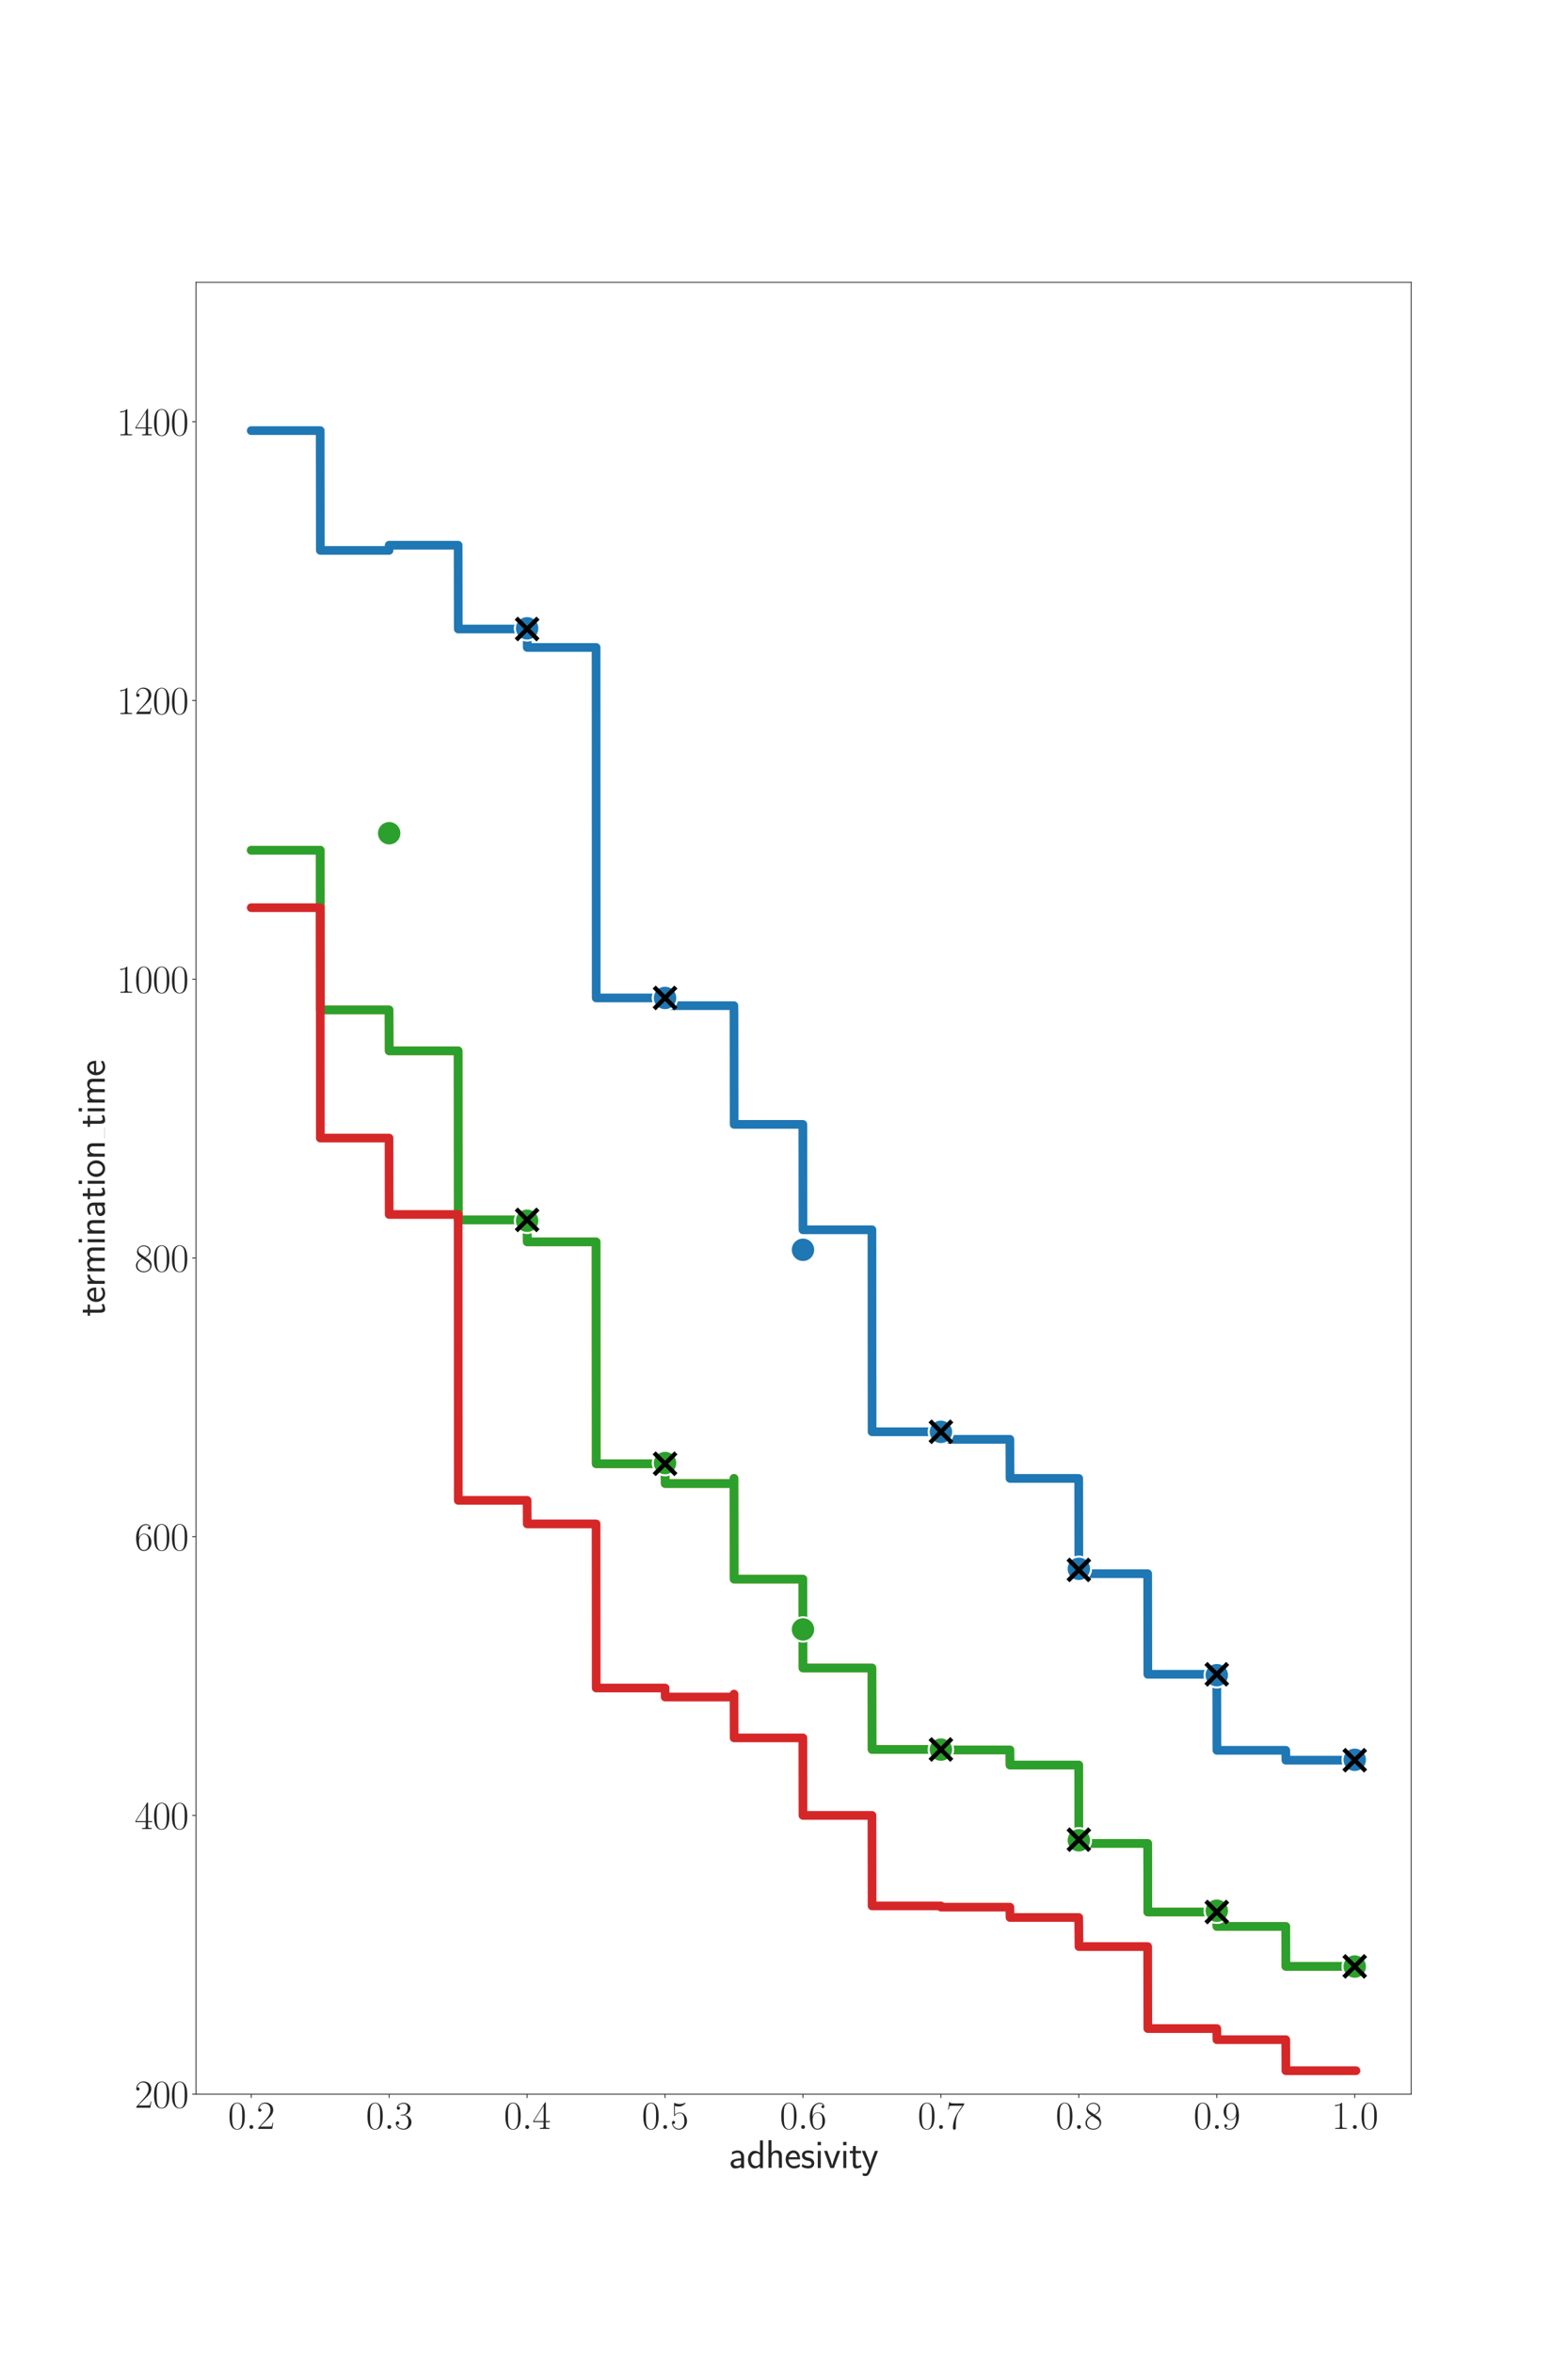 <?xml version="1.0" encoding="utf-8" standalone="no"?>
<!DOCTYPE svg PUBLIC "-//W3C//DTD SVG 1.1//EN"
  "http://www.w3.org/Graphics/SVG/1.1/DTD/svg11.dtd">
<svg xmlns:xlink="http://www.w3.org/1999/xlink" width="1440pt" height="2160pt" viewBox="0 0 1440 2160" xmlns="http://www.w3.org/2000/svg" version="1.1">
 <defs>
  <style type="text/css">*{stroke-linejoin: round; stroke-linecap: butt}</style>
 </defs>
 <g id="figure_1">
  <g id="patch_1">
   <path d="M 0 2160 
L 1440 2160 
L 1440 0 
L 0 0 
z
" style="fill: #ffffff"/>
  </g>
  <g id="axes_1">
   <g id="patch_2">
    <path d="M 180 1922.4 
L 1296 1922.4 
L 1296 259.2 
L 180 259.2 
z
" style="fill: #ffffff"/>
   </g>
   <g id="matplotlib.axis_1">
    <g id="xtick_1">
     <g id="line2d_1">
      <defs>
       <path id="me7a3f96d6e" d="M 0 0 
L 0 3.5 
" style="stroke: #262626; stroke-width: 0.8"/>
      </defs>
      <g>
       <use xlink:href="#me7a3f96d6e" x="230.727" y="1922.4" style="fill: #262626; stroke: #262626; stroke-width: 0.8"/>
      </g>
     </g>
     <g id="text_1">
      <!-- $\mathdefault{0.2}$ -->
      <g style="fill: #262626" transform="translate(209.401 1954.307) scale(0.36 -0.36)">
       <defs>
        <path id="CMR17-30" d="M 2688 2025 
C 2688 2416 2682 3080 2413 3591 
C 2176 4039 1798 4198 1466 4198 
C 1158 4198 768 4058 525 3597 
C 269 3118 243 2524 243 2025 
C 243 1661 250 1106 448 619 
C 723 -39 1216 -128 1466 -128 
C 1760 -128 2208 -7 2470 600 
C 2662 1042 2688 1559 2688 2025 
z
M 1466 -26 
C 1056 -26 813 325 723 812 
C 653 1188 653 1738 653 2096 
C 653 2588 653 2997 736 3387 
C 858 3929 1216 4096 1466 4096 
C 1728 4096 2067 3923 2189 3400 
C 2272 3036 2278 2607 2278 2096 
C 2278 1680 2278 1169 2202 792 
C 2067 95 1690 -26 1466 -26 
z
" transform="scale(0.016)"/>
        <path id="CMMI12-3a" d="M 1178 307 
C 1178 492 1024 619 870 619 
C 685 619 557 466 557 313 
C 557 128 710 0 864 0 
C 1050 0 1178 153 1178 307 
z
" transform="scale(0.016)"/>
        <path id="CMR17-32" d="M 2669 989 
L 2554 989 
C 2490 536 2438 459 2413 420 
C 2381 369 1920 369 1830 369 
L 602 369 
C 832 619 1280 1072 1824 1597 
C 2214 1967 2669 2402 2669 3035 
C 2669 3790 2067 4224 1395 4224 
C 691 4224 262 3604 262 3030 
C 262 2780 448 2748 525 2748 
C 589 2748 781 2787 781 3010 
C 781 3207 614 3264 525 3264 
C 486 3264 448 3258 422 3245 
C 544 3790 915 4058 1306 4058 
C 1862 4058 2227 3617 2227 3035 
C 2227 2479 1901 2000 1536 1584 
L 262 146 
L 262 0 
L 2515 0 
L 2669 989 
z
" transform="scale(0.016)"/>
       </defs>
       <use xlink:href="#CMR17-30" transform="scale(0.996)"/>
       <use xlink:href="#CMMI12-3a" transform="translate(45.69 0) scale(0.996)"/>
       <use xlink:href="#CMR17-32" transform="translate(72.788 0) scale(0.996)"/>
      </g>
     </g>
    </g>
    <g id="xtick_2">
     <g id="line2d_2">
      <g>
       <use xlink:href="#me7a3f96d6e" x="357.403" y="1922.4" style="fill: #262626; stroke: #262626; stroke-width: 0.8"/>
      </g>
     </g>
     <g id="text_2">
      <!-- $\mathdefault{0.3}$ -->
      <g style="fill: #262626" transform="translate(336.077 1954.307) scale(0.36 -0.36)">
       <defs>
        <path id="CMR17-33" d="M 1414 2157 
C 1984 2157 2234 1662 2234 1090 
C 2234 320 1824 25 1453 25 
C 1114 25 563 194 390 693 
C 422 680 454 680 486 680 
C 640 680 755 782 755 948 
C 755 1133 614 1216 486 1216 
C 378 1216 211 1165 211 926 
C 211 335 787 -128 1466 -128 
C 2176 -128 2720 430 2720 1085 
C 2720 1707 2208 2157 1600 2227 
C 2086 2328 2554 2756 2554 3329 
C 2554 3820 2048 4179 1472 4179 
C 890 4179 378 3829 378 3329 
C 378 3110 544 3072 627 3072 
C 762 3072 877 3155 877 3321 
C 877 3486 762 3569 627 3569 
C 602 3569 570 3569 544 3557 
C 730 3959 1235 4032 1459 4032 
C 1683 4032 2106 3925 2106 3320 
C 2106 3143 2080 2828 1862 2550 
C 1670 2304 1453 2304 1242 2284 
C 1210 2284 1062 2269 1037 2269 
C 992 2263 966 2257 966 2208 
C 966 2163 973 2157 1101 2157 
L 1414 2157 
z
" transform="scale(0.016)"/>
       </defs>
       <use xlink:href="#CMR17-30" transform="scale(0.996)"/>
       <use xlink:href="#CMMI12-3a" transform="translate(45.69 0) scale(0.996)"/>
       <use xlink:href="#CMR17-33" transform="translate(72.788 0) scale(0.996)"/>
      </g>
     </g>
    </g>
    <g id="xtick_3">
     <g id="line2d_3">
      <g>
       <use xlink:href="#me7a3f96d6e" x="484.079" y="1922.4" style="fill: #262626; stroke: #262626; stroke-width: 0.8"/>
      </g>
     </g>
     <g id="text_3">
      <!-- $\mathdefault{0.4}$ -->
      <g style="fill: #262626" transform="translate(462.753 1954.307) scale(0.36 -0.36)">
       <defs>
        <path id="CMR17-34" d="M 2150 4122 
C 2150 4256 2144 4256 2029 4256 
L 128 1254 
L 128 1088 
L 1779 1088 
L 1779 457 
C 1779 224 1766 160 1318 160 
L 1197 160 
L 1197 0 
C 1402 0 1747 0 1965 0 
C 2182 0 2528 0 2733 0 
L 2733 160 
L 2611 160 
C 2163 160 2150 224 2150 457 
L 2150 1088 
L 2803 1088 
L 2803 1254 
L 2150 1254 
L 2150 4122 
z
M 1798 3703 
L 1798 1254 
L 256 1254 
L 1798 3703 
z
" transform="scale(0.016)"/>
       </defs>
       <use xlink:href="#CMR17-30" transform="scale(0.996)"/>
       <use xlink:href="#CMMI12-3a" transform="translate(45.69 0) scale(0.996)"/>
       <use xlink:href="#CMR17-34" transform="translate(72.788 0) scale(0.996)"/>
      </g>
     </g>
    </g>
    <g id="xtick_4">
     <g id="line2d_4">
      <g>
       <use xlink:href="#me7a3f96d6e" x="610.754" y="1922.4" style="fill: #262626; stroke: #262626; stroke-width: 0.8"/>
      </g>
     </g>
     <g id="text_4">
      <!-- $\mathdefault{0.5}$ -->
      <g style="fill: #262626" transform="translate(589.428 1954.307) scale(0.36 -0.36)">
       <defs>
        <path id="CMR17-35" d="M 730 3692 
C 794 3666 1056 3584 1325 3584 
C 1920 3584 2246 3911 2432 4100 
C 2432 4157 2432 4192 2394 4192 
C 2387 4192 2374 4192 2323 4163 
C 2099 4058 1837 3973 1517 3973 
C 1325 3973 1037 3999 723 4139 
C 653 4171 640 4171 634 4171 
C 602 4171 595 4164 595 4037 
L 595 2203 
C 595 2089 595 2057 659 2057 
C 691 2057 704 2070 736 2114 
C 941 2401 1222 2522 1542 2522 
C 1766 2522 2246 2382 2246 1289 
C 2246 1085 2246 715 2054 421 
C 1894 159 1645 25 1370 25 
C 947 25 518 320 403 814 
C 429 807 480 795 506 795 
C 589 795 749 840 749 1038 
C 749 1210 627 1280 506 1280 
C 358 1280 262 1190 262 1011 
C 262 454 704 -128 1382 -128 
C 2042 -128 2669 440 2669 1264 
C 2669 2030 2170 2624 1549 2624 
C 1222 2624 947 2503 730 2274 
L 730 3692 
z
" transform="scale(0.016)"/>
       </defs>
       <use xlink:href="#CMR17-30" transform="scale(0.996)"/>
       <use xlink:href="#CMMI12-3a" transform="translate(45.69 0) scale(0.996)"/>
       <use xlink:href="#CMR17-35" transform="translate(72.788 0) scale(0.996)"/>
      </g>
     </g>
    </g>
    <g id="xtick_5">
     <g id="line2d_5">
      <g>
       <use xlink:href="#me7a3f96d6e" x="737.43" y="1922.4" style="fill: #262626; stroke: #262626; stroke-width: 0.8"/>
      </g>
     </g>
     <g id="text_5">
      <!-- $\mathdefault{0.6}$ -->
      <g style="fill: #262626" transform="translate(716.104 1954.307) scale(0.36 -0.36)">
       <defs>
        <path id="CMR17-36" d="M 678 2176 
C 678 3690 1395 4032 1811 4032 
C 1946 4032 2272 4009 2400 3776 
C 2298 3776 2106 3776 2106 3553 
C 2106 3381 2246 3323 2336 3323 
C 2394 3323 2566 3348 2566 3560 
C 2566 3954 2246 4179 1805 4179 
C 1043 4179 243 3390 243 1984 
C 243 253 966 -128 1478 -128 
C 2099 -128 2688 427 2688 1283 
C 2688 2081 2170 2662 1517 2662 
C 1126 2662 838 2407 678 1960 
L 678 2176 
z
M 1478 25 
C 691 25 691 1200 691 1436 
C 691 1896 909 2560 1504 2560 
C 1613 2560 1926 2560 2138 2120 
C 2253 1870 2253 1609 2253 1289 
C 2253 944 2253 690 2118 434 
C 1978 171 1773 25 1478 25 
z
" transform="scale(0.016)"/>
       </defs>
       <use xlink:href="#CMR17-30" transform="scale(0.996)"/>
       <use xlink:href="#CMMI12-3a" transform="translate(45.69 0) scale(0.996)"/>
       <use xlink:href="#CMR17-36" transform="translate(72.788 0) scale(0.996)"/>
      </g>
     </g>
    </g>
    <g id="xtick_6">
     <g id="line2d_6">
      <g>
       <use xlink:href="#me7a3f96d6e" x="864.106" y="1922.4" style="fill: #262626; stroke: #262626; stroke-width: 0.8"/>
      </g>
     </g>
     <g id="text_6">
      <!-- $\mathdefault{0.7}$ -->
      <g style="fill: #262626" transform="translate(842.78 1954.307) scale(0.36 -0.36)">
       <defs>
        <path id="CMR17-37" d="M 2886 3941 
L 2886 4081 
L 1382 4081 
C 634 4081 621 4165 595 4288 
L 480 4288 
L 294 3094 
L 410 3094 
C 429 3215 474 3540 550 3661 
C 589 3712 1062 3712 1171 3712 
L 2579 3712 
L 1869 2661 
C 1395 1954 1069 999 1069 165 
C 1069 89 1069 -128 1299 -128 
C 1530 -128 1530 89 1530 171 
L 1530 465 
C 1530 1508 1709 2196 2003 2636 
L 2886 3941 
z
" transform="scale(0.016)"/>
       </defs>
       <use xlink:href="#CMR17-30" transform="scale(0.996)"/>
       <use xlink:href="#CMMI12-3a" transform="translate(45.69 0) scale(0.996)"/>
       <use xlink:href="#CMR17-37" transform="translate(72.788 0) scale(0.996)"/>
      </g>
     </g>
    </g>
    <g id="xtick_7">
     <g id="line2d_7">
      <g>
       <use xlink:href="#me7a3f96d6e" x="990.781" y="1922.4" style="fill: #262626; stroke: #262626; stroke-width: 0.8"/>
      </g>
     </g>
     <g id="text_7">
      <!-- $\mathdefault{0.8}$ -->
      <g style="fill: #262626" transform="translate(969.455 1954.307) scale(0.36 -0.36)">
       <defs>
        <path id="CMR17-38" d="M 1741 2264 
C 2144 2467 2554 2773 2554 3263 
C 2554 3841 1990 4179 1472 4179 
C 890 4179 378 3759 378 3180 
C 378 3021 416 2747 666 2505 
C 730 2442 998 2251 1171 2130 
C 883 1983 211 1634 211 934 
C 211 279 838 -128 1459 -128 
C 2144 -128 2720 362 2720 1010 
C 2720 1590 2330 1857 2074 2029 
L 1741 2264 
z
M 902 2822 
C 851 2854 595 3051 595 3351 
C 595 3739 998 4032 1459 4032 
C 1965 4032 2336 3676 2336 3262 
C 2336 2669 1670 2331 1638 2331 
C 1632 2331 1626 2331 1574 2370 
L 902 2822 
z
M 2080 1519 
C 2176 1449 2483 1240 2483 851 
C 2483 381 2010 25 1472 25 
C 890 25 448 438 448 940 
C 448 1443 838 1862 1280 2060 
L 2080 1519 
z
" transform="scale(0.016)"/>
       </defs>
       <use xlink:href="#CMR17-30" transform="scale(0.996)"/>
       <use xlink:href="#CMMI12-3a" transform="translate(45.69 0) scale(0.996)"/>
       <use xlink:href="#CMR17-38" transform="translate(72.788 0) scale(0.996)"/>
      </g>
     </g>
    </g>
    <g id="xtick_8">
     <g id="line2d_8">
      <g>
       <use xlink:href="#me7a3f96d6e" x="1117.457" y="1922.4" style="fill: #262626; stroke: #262626; stroke-width: 0.8"/>
      </g>
     </g>
     <g id="text_8">
      <!-- $\mathdefault{0.9}$ -->
      <g style="fill: #262626" transform="translate(1096.131 1954.307) scale(0.36 -0.36)">
       <defs>
        <path id="CMR17-39" d="M 2253 1864 
C 2253 464 1670 31 1190 31 
C 1043 31 685 31 538 294 
C 704 268 826 357 826 518 
C 826 692 685 749 595 749 
C 538 749 365 723 365 506 
C 365 71 742 -128 1203 -128 
C 1939 -128 2688 674 2688 2073 
C 2688 3817 1971 4179 1485 4179 
C 851 4179 243 3628 243 2778 
C 243 1991 762 1408 1414 1408 
C 1952 1408 2189 1903 2253 2112 
L 2253 1864 
z
M 1427 1510 
C 1254 1510 1011 1542 813 1922 
C 678 2169 678 2461 678 2771 
C 678 3146 678 3405 858 3684 
C 947 3817 1114 4032 1485 4032 
C 2240 4032 2240 2885 2240 2632 
C 2240 2182 2035 1510 1427 1510 
z
" transform="scale(0.016)"/>
       </defs>
       <use xlink:href="#CMR17-30" transform="scale(0.996)"/>
       <use xlink:href="#CMMI12-3a" transform="translate(45.69 0) scale(0.996)"/>
       <use xlink:href="#CMR17-39" transform="translate(72.788 0) scale(0.996)"/>
      </g>
     </g>
    </g>
    <g id="xtick_9">
     <g id="line2d_9">
      <g>
       <use xlink:href="#me7a3f96d6e" x="1244.133" y="1922.4" style="fill: #262626; stroke: #262626; stroke-width: 0.8"/>
      </g>
     </g>
     <g id="text_9">
      <!-- $\mathdefault{1.0}$ -->
      <g style="fill: #262626" transform="translate(1222.807 1954.307) scale(0.36 -0.36)">
       <defs>
        <path id="CMR17-31" d="M 1702 4058 
C 1702 4192 1696 4192 1606 4192 
C 1357 3916 979 3827 621 3827 
C 602 3827 570 3827 563 3808 
C 557 3795 557 3782 557 3648 
C 755 3648 1088 3686 1344 3839 
L 1344 461 
C 1344 236 1331 160 781 160 
L 589 160 
L 589 0 
C 896 0 1216 0 1523 0 
C 1830 0 2150 0 2458 0 
L 2458 160 
L 2266 160 
C 1715 160 1702 230 1702 458 
L 1702 4058 
z
" transform="scale(0.016)"/>
       </defs>
       <use xlink:href="#CMR17-31" transform="scale(0.996)"/>
       <use xlink:href="#CMMI12-3a" transform="translate(45.69 0) scale(0.996)"/>
       <use xlink:href="#CMR17-30" transform="translate(72.788 0) scale(0.996)"/>
      </g>
     </g>
    </g>
    <g id="text_10">
     <!-- adhesivity -->
     <g style="fill: #262626" transform="translate(669.515 1990.189) scale(0.36 -0.36)">
      <defs>
       <path id="CMSS17-61" d="M 2406 1791 
C 2406 2392 1978 2808 1402 2808 
C 1120 2808 813 2757 461 2553 
L 499 2135 
C 659 2248 934 2432 1395 2432 
C 1722 2432 1920 2180 1920 1782 
L 1920 1536 
C 896 1536 256 1238 256 726 
C 256 461 416 -64 947 -64 
C 1043 -64 1562 -64 1933 217 
L 1933 -19 
L 2406 -19 
L 2406 1791 
z
M 1920 816 
C 1920 701 1920 548 1728 434 
C 1562 325 1350 325 1261 325 
C 941 325 723 511 723 744 
C 723 1211 1722 1211 1920 1211 
L 1920 816 
z
" transform="scale(0.016)"/>
       <path id="CMSS17-64" d="M 2611 4416 
L 2138 4416 
L 2138 2438 
C 1939 2603 1613 2756 1254 2756 
C 672 2756 211 2131 211 1347 
C 211 562 666 -64 1235 -64 
C 1677 -64 1971 172 2125 306 
L 2125 -13 
L 2611 -13 
L 2611 4416 
z
M 2125 836 
C 2125 747 2125 653 1926 482 
C 1798 375 1645 325 1498 325 
C 1152 325 698 576 698 1340 
C 698 2134 1210 2368 1562 2368 
C 1798 2368 1990 2254 2125 2065 
L 2125 836 
z
" transform="scale(0.016)"/>
       <path id="CMSS17-68" d="M 2618 1891 
C 2618 2292 2522 2820 1798 2820 
C 1395 2820 1133 2623 947 2407 
L 947 4448 
L 474 4448 
L 474 32 
L 960 32 
L 960 1573 
C 960 1973 1114 2432 1549 2432 
C 2112 2432 2131 2056 2131 1839 
L 2131 32 
L 2618 32 
L 2618 1891 
z
" transform="scale(0.016)"/>
       <path id="CMSS17-65" d="M 2502 1377 
C 2502 1590 2490 2003 2285 2345 
C 2061 2713 1696 2816 1421 2816 
C 755 2816 192 2188 192 1375 
C 192 582 774 -64 1510 -64 
C 1798 -64 2150 19 2470 248 
C 2470 274 2458 414 2451 420 
C 2451 433 2432 630 2432 656 
C 2125 407 1773 325 1517 325 
C 1107 325 666 667 646 1377 
L 2502 1377 
z
M 698 1728 
C 781 2084 1062 2421 1421 2421 
C 1517 2421 1965 2421 2080 1728 
L 698 1728 
z
" transform="scale(0.016)"/>
       <path id="CMSS17-73" d="M 2061 2627 
C 1683 2807 1389 2807 1197 2807 
C 742 2807 198 2648 198 2003 
C 198 1359 902 1218 1094 1179 
C 1389 1122 1715 1058 1715 740 
C 1715 337 1254 337 1171 337 
C 915 337 563 407 243 638 
L 166 210 
C 531 0 883 -64 1178 -64 
C 1965 -64 2163 416 2163 781 
C 2163 1094 1984 1305 1862 1401 
C 1651 1568 1574 1587 1050 1696 
C 960 1709 646 1779 646 2066 
C 646 2432 1050 2432 1139 2432 
C 1555 2432 1811 2303 1984 2208 
L 2061 2627 
z
" transform="scale(0.016)"/>
       <path id="CMSS17-69" d="M 979 4183 
L 442 4183 
L 442 3648 
L 979 3648 
L 979 4183 
z
M 947 2739 
L 474 2739 
L 474 0 
L 947 0 
L 947 2739 
z
" transform="scale(0.016)"/>
       <path id="CMSS17-76" d="M 2675 2752 
L 2176 2752 
L 1747 1556 
C 1613 1165 1421 627 1389 352 
L 1382 352 
C 1370 468 1318 634 1286 749 
C 1248 890 1197 1056 1158 1172 
L 595 2752 
L 83 2752 
L 1094 0 
L 1664 0 
L 2675 2752 
z
" transform="scale(0.016)"/>
       <path id="CMSS17-74" d="M 1069 2368 
L 1901 2368 
L 1901 2737 
L 1069 2737 
L 1069 3520 
L 614 3520 
L 614 2737 
L 109 2737 
L 109 2368 
L 602 2368 
L 602 749 
C 602 384 685 -64 1107 -64 
C 1427 -64 1722 25 2003 172 
L 1901 548 
C 1747 414 1562 337 1363 337 
C 1082 337 1069 696 1069 856 
L 1069 2368 
z
" transform="scale(0.016)"/>
       <path id="CMSS17-79" d="M 2675 2752 
L 2176 2752 
C 1632 1294 1446 702 1434 383 
L 1427 383 
C 1408 696 1126 1460 902 2007 
L 602 2752 
L 83 2752 
L 1216 13 
C 1146 -178 1043 -465 1011 -529 
C 870 -885 774 -885 672 -885 
C 646 -885 442 -885 211 -809 
L 250 -1229 
C 410 -1261 570 -1280 685 -1280 
C 845 -1280 1165 -1280 1459 -497 
L 2675 2752 
z
" transform="scale(0.016)"/>
      </defs>
      <use xlink:href="#CMSS17-61" transform="scale(0.996)"/>
      <use xlink:href="#CMSS17-64" transform="translate(44.922 0) scale(0.996)"/>
      <use xlink:href="#CMSS17-68" transform="translate(93.127 0) scale(0.996)"/>
      <use xlink:href="#CMSS17-65" transform="translate(141.332 0) scale(0.996)"/>
      <use xlink:href="#CMSS17-73" transform="translate(182.971 0) scale(0.996)"/>
      <use xlink:href="#CMSS17-69" transform="translate(218.884 0) scale(0.996)"/>
      <use xlink:href="#CMSS17-76" transform="translate(241.065 0) scale(0.996)"/>
      <use xlink:href="#CMSS17-69" transform="translate(284.065 0) scale(0.996)"/>
      <use xlink:href="#CMSS17-74" transform="translate(306.246 0) scale(0.996)"/>
      <use xlink:href="#CMSS17-79" transform="translate(337.475 0) scale(0.996)"/>
     </g>
    </g>
   </g>
   <g id="matplotlib.axis_2">
    <g id="ytick_1">
     <g id="line2d_10">
      <defs>
       <path id="mcc6a15f4c5" d="M 0 0 
L -3.5 0 
" style="stroke: #262626; stroke-width: 0.8"/>
      </defs>
      <g>
       <use xlink:href="#mcc6a15f4c5" x="180" y="1922.4" style="fill: #262626; stroke: #262626; stroke-width: 0.8"/>
      </g>
     </g>
     <g id="text_11">
      <!-- $\mathdefault{200}$ -->
      <g style="fill: #262626" transform="translate(123.654 1934.853) scale(0.36 -0.36)">
       <use xlink:href="#CMR17-32" transform="scale(0.996)"/>
       <use xlink:href="#CMR17-30" transform="translate(45.69 0) scale(0.996)"/>
       <use xlink:href="#CMR17-30" transform="translate(91.381 0) scale(0.996)"/>
      </g>
     </g>
    </g>
    <g id="ytick_2">
     <g id="line2d_11">
      <g>
       <use xlink:href="#mcc6a15f4c5" x="180" y="1666.523" style="fill: #262626; stroke: #262626; stroke-width: 0.8"/>
      </g>
     </g>
     <g id="text_12">
      <!-- $\mathdefault{400}$ -->
      <g style="fill: #262626" transform="translate(123.654 1678.976) scale(0.36 -0.36)">
       <use xlink:href="#CMR17-34" transform="scale(0.996)"/>
       <use xlink:href="#CMR17-30" transform="translate(45.69 0) scale(0.996)"/>
       <use xlink:href="#CMR17-30" transform="translate(91.381 0) scale(0.996)"/>
      </g>
     </g>
    </g>
    <g id="ytick_3">
     <g id="line2d_12">
      <g>
       <use xlink:href="#mcc6a15f4c5" x="180" y="1410.646" style="fill: #262626; stroke: #262626; stroke-width: 0.8"/>
      </g>
     </g>
     <g id="text_13">
      <!-- $\mathdefault{600}$ -->
      <g style="fill: #262626" transform="translate(123.654 1423.099) scale(0.36 -0.36)">
       <use xlink:href="#CMR17-36" transform="scale(0.996)"/>
       <use xlink:href="#CMR17-30" transform="translate(45.69 0) scale(0.996)"/>
       <use xlink:href="#CMR17-30" transform="translate(91.381 0) scale(0.996)"/>
      </g>
     </g>
    </g>
    <g id="ytick_4">
     <g id="line2d_13">
      <g>
       <use xlink:href="#mcc6a15f4c5" x="180" y="1154.769" style="fill: #262626; stroke: #262626; stroke-width: 0.8"/>
      </g>
     </g>
     <g id="text_14">
      <!-- $\mathdefault{800}$ -->
      <g style="fill: #262626" transform="translate(123.654 1167.223) scale(0.36 -0.36)">
       <use xlink:href="#CMR17-38" transform="scale(0.996)"/>
       <use xlink:href="#CMR17-30" transform="translate(45.69 0) scale(0.996)"/>
       <use xlink:href="#CMR17-30" transform="translate(91.381 0) scale(0.996)"/>
      </g>
     </g>
    </g>
    <g id="ytick_5">
     <g id="line2d_14">
      <g>
       <use xlink:href="#mcc6a15f4c5" x="180" y="898.892" style="fill: #262626; stroke: #262626; stroke-width: 0.8"/>
      </g>
     </g>
     <g id="text_15">
      <!-- $\mathdefault{1000}$ -->
      <g style="fill: #262626" transform="translate(107.206 911.346) scale(0.36 -0.36)">
       <use xlink:href="#CMR17-31" transform="scale(0.996)"/>
       <use xlink:href="#CMR17-30" transform="translate(45.69 0) scale(0.996)"/>
       <use xlink:href="#CMR17-30" transform="translate(91.381 0) scale(0.996)"/>
       <use xlink:href="#CMR17-30" transform="translate(137.071 0) scale(0.996)"/>
      </g>
     </g>
    </g>
    <g id="ytick_6">
     <g id="line2d_15">
      <g>
       <use xlink:href="#mcc6a15f4c5" x="180" y="643.015" style="fill: #262626; stroke: #262626; stroke-width: 0.8"/>
      </g>
     </g>
     <g id="text_16">
      <!-- $\mathdefault{1200}$ -->
      <g style="fill: #262626" transform="translate(107.206 655.469) scale(0.36 -0.36)">
       <use xlink:href="#CMR17-31" transform="scale(0.996)"/>
       <use xlink:href="#CMR17-32" transform="translate(45.69 0) scale(0.996)"/>
       <use xlink:href="#CMR17-30" transform="translate(91.381 0) scale(0.996)"/>
       <use xlink:href="#CMR17-30" transform="translate(137.071 0) scale(0.996)"/>
      </g>
     </g>
    </g>
    <g id="ytick_7">
     <g id="line2d_16">
      <g>
       <use xlink:href="#mcc6a15f4c5" x="180" y="387.138" style="fill: #262626; stroke: #262626; stroke-width: 0.8"/>
      </g>
     </g>
     <g id="text_17">
      <!-- $\mathdefault{1400}$ -->
      <g style="fill: #262626" transform="translate(107.206 399.592) scale(0.36 -0.36)">
       <use xlink:href="#CMR17-31" transform="scale(0.996)"/>
       <use xlink:href="#CMR17-34" transform="translate(45.69 0) scale(0.996)"/>
       <use xlink:href="#CMR17-30" transform="translate(91.381 0) scale(0.996)"/>
       <use xlink:href="#CMR17-30" transform="translate(137.071 0) scale(0.996)"/>
      </g>
     </g>
    </g>
    <g id="text_18">
     <!-- termination_time -->
     <g style="fill: #262626" transform="translate(96.23 1208.445) rotate(-90) scale(0.36 -0.36)">
      <defs>
       <path id="CMSS17-72" d="M 954 1363 
C 954 1965 1395 2368 1958 2368 
L 1958 2789 
C 1549 2789 1165 2585 934 2253 
L 934 2758 
L 480 2758 
L 480 0 
L 954 0 
L 954 1363 
z
" transform="scale(0.016)"/>
       <path id="CMSS17-6d" d="M 4288 1877 
C 4288 2308 4179 2816 3462 2816 
C 2982 2816 2694 2516 2566 2331 
C 2451 2670 2182 2816 1798 2816 
C 1363 2816 1088 2568 941 2389 
L 941 2758 
L 474 2758 
L 474 0 
L 960 0 
L 960 1559 
C 960 1939 1101 2428 1555 2428 
C 2138 2428 2138 2016 2138 1829 
L 2138 0 
L 2624 0 
L 2624 1559 
C 2624 1939 2765 2428 3219 2428 
C 3802 2428 3802 2016 3802 1829 
L 3802 0 
L 4288 0 
L 4288 1877 
z
" transform="scale(0.016)"/>
       <path id="CMSS17-6e" d="M 2618 1877 
C 2618 2283 2522 2816 1798 2816 
C 1389 2816 1120 2606 941 2389 
L 941 2758 
L 474 2758 
L 474 0 
L 960 0 
L 960 1559 
C 960 1964 1114 2428 1549 2428 
C 2112 2428 2131 2048 2131 1829 
L 2131 0 
L 2618 0 
L 2618 1877 
z
" transform="scale(0.016)"/>
       <path id="CMSS17-6f" d="M 2829 1356 
C 2829 2176 2221 2816 1504 2816 
C 768 2816 173 2157 173 1356 
C 173 544 787 -64 1498 -64 
C 2227 -64 2829 563 2829 1356 
z
M 1504 337 
C 1050 337 659 709 659 1408 
C 659 2151 1114 2427 1498 2427 
C 1914 2427 2342 2126 2342 1408 
C 2342 683 1926 337 1504 337 
z
" transform="scale(0.016)"/>
      </defs>
      <use xlink:href="#CMSS17-74" transform="scale(0.996)"/>
      <use xlink:href="#CMSS17-65" transform="translate(33.832 0) scale(0.996)"/>
      <use xlink:href="#CMSS17-72" transform="translate(75.47 0) scale(0.996)"/>
      <use xlink:href="#CMSS17-6d" transform="translate(107.38 0) scale(0.996)"/>
      <use xlink:href="#CMSS17-69" transform="translate(181.609 0) scale(0.996)"/>
      <use xlink:href="#CMSS17-6e" transform="translate(203.79 0) scale(0.996)"/>
      <use xlink:href="#CMSS17-61" transform="translate(251.995 0) scale(0.996)"/>
      <use xlink:href="#CMSS17-74" transform="translate(296.917 0) scale(0.996)"/>
      <use xlink:href="#CMSS17-69" transform="translate(330.749 0) scale(0.996)"/>
      <use xlink:href="#CMSS17-6f" transform="translate(352.929 0) scale(0.996)"/>
      <use xlink:href="#CMSS17-6e" transform="translate(399.773 0) scale(0.996)"/>
      <use xlink:href="#CMSS17-74" transform="translate(481.705 0) scale(0.996)"/>
      <use xlink:href="#CMSS17-69" transform="translate(515.537 0) scale(0.996)"/>
      <use xlink:href="#CMSS17-6d" transform="translate(537.718 0) scale(0.996)"/>
      <use xlink:href="#CMSS17-65" transform="translate(611.947 0) scale(0.996)"/>
      <path d="M 453.599 0 
L 481.705 0 
L 481.705 0.399 
L 453.599 0.399 
L 453.599 0 
z
"/>
     </g>
    </g>
   </g>
   <g id="line2d_17">
    <path d="M 230.727 395.293 
L 294.065 395.293 
L 294.192 505.257 
L 357.276 505.257 
L 357.403 500.511 
L 420.741 500.511 
L 420.867 577.422 
L 484.079 577.422 
L 484.205 594.344 
L 547.416 594.344 
L 547.543 916.082 
L 610.754 916.082 
L 610.881 923.173 
L 673.965 923.173 
L 674.092 931.935 
L 674.219 1032.163 
L 737.303 1032.163 
L 737.43 1128.921 
L 800.768 1128.921 
L 800.894 1314.343 
L 864.106 1314.343 
L 864.232 1321.286 
L 927.443 1321.286 
L 927.57 1357.153 
L 990.655 1357.153 
L 990.781 1441.144 
L 990.908 1444.604 
L 1053.992 1444.604 
L 1054.119 1536.969 
L 1117.457 1536.969 
L 1117.584 1606.759 
L 1180.795 1606.759 
L 1180.921 1615.82 
L 1245.273 1615.82 
L 1245.273 1615.82 
" clip-path="url(#p1440114358)" style="fill: none; stroke: #1f77b4; stroke-width: 8; stroke-linecap: round"/>
   </g>
   <g id="line2d_18">
    <path d="M 230.727 780.511 
L 294.065 780.511 
L 294.192 927.045 
L 357.276 927.045 
L 357.403 964.635 
L 420.741 964.635 
L 420.867 1119.844 
L 484.079 1119.844 
L 484.205 1140.014 
L 547.416 1140.014 
L 547.543 1343.692 
L 610.754 1343.692 
L 610.881 1361.873 
L 673.965 1361.873 
L 674.092 1357.131 
L 674.219 1449.593 
L 737.303 1449.593 
L 737.43 1531.211 
L 800.768 1531.211 
L 800.894 1605.976 
L 864.106 1605.976 
L 864.232 1606.401 
L 927.443 1606.401 
L 927.57 1620.271 
L 990.655 1620.271 
L 990.781 1688.768 
L 990.908 1692.228 
L 1053.992 1692.228 
L 1054.119 1755.192 
L 1117.457 1755.192 
L 1117.584 1768.447 
L 1180.795 1768.447 
L 1180.921 1805.094 
L 1245.273 1805.094 
L 1245.273 1805.094 
" clip-path="url(#p1440114358)" style="fill: none; stroke: #ff7f0e; stroke-width: 8; stroke-linecap: round"/>
   </g>
   <g id="line2d_19">
    <path d="M 230.727 780.511 
L 294.065 780.511 
L 294.192 927.045 
L 357.276 927.045 
L 357.403 964.635 
L 420.741 964.635 
L 420.867 1119.844 
L 484.079 1119.844 
L 484.205 1140.014 
L 547.416 1140.014 
L 547.543 1343.692 
L 610.754 1343.692 
L 610.881 1361.873 
L 673.965 1361.873 
L 674.092 1357.131 
L 674.219 1449.593 
L 737.303 1449.593 
L 737.43 1531.211 
L 800.768 1531.211 
L 800.894 1605.976 
L 864.106 1605.976 
L 864.232 1606.401 
L 927.443 1606.401 
L 927.57 1620.271 
L 990.655 1620.271 
L 990.781 1688.768 
L 990.908 1692.228 
L 1053.992 1692.228 
L 1054.119 1755.192 
L 1117.457 1755.192 
L 1117.584 1768.447 
L 1180.795 1768.447 
L 1180.921 1805.094 
L 1245.273 1805.094 
L 1245.273 1805.094 
" clip-path="url(#p1440114358)" style="fill: none; stroke: #2ca02c; stroke-width: 8; stroke-linecap: round"/>
   </g>
   <g id="line2d_20">
    <path d="M 230.727 833.242 
L 294.065 833.242 
L 294.192 1044.72 
L 357.276 1044.72 
L 357.403 1114.856 
L 420.741 1114.856 
L 420.867 1377.296 
L 484.079 1377.296 
L 484.205 1398.932 
L 547.416 1398.932 
L 547.543 1549.547 
L 610.754 1549.547 
L 610.881 1557.834 
L 673.965 1557.834 
L 674.092 1555.149 
L 674.219 1595.341 
L 737.303 1595.341 
L 737.43 1666.506 
L 800.768 1666.506 
L 800.894 1749.582 
L 864.106 1749.582 
L 864.232 1750.737 
L 927.443 1750.737 
L 927.57 1760.227 
L 990.655 1760.227 
L 990.908 1786.918 
L 1053.992 1786.918 
L 1054.119 1862.183 
L 1117.457 1862.183 
L 1117.584 1872.384 
L 1180.795 1872.384 
L 1180.921 1900.861 
L 1245.273 1900.861 
L 1245.273 1900.861 
" clip-path="url(#p1440114358)" style="fill: none; stroke: #d62728; stroke-width: 8; stroke-linecap: round"/>
   </g>
   <g id="PathCollection_1">
    <defs>
     <path id="C0_0_dc6072d5bd" d="M 0 11.18 
C 2.965 11.18 5.809 10.002 7.906 7.906 
C 10.002 5.809 11.18 2.965 11.18 -0 
C 11.18 -2.965 10.002 -5.809 7.906 -7.906 
C 5.809 -10.002 2.965 -11.18 0 -11.18 
C -2.965 -11.18 -5.809 -10.002 -7.906 -7.906 
C -10.002 -5.809 -11.18 -2.965 -11.18 0 
C -11.18 2.965 -10.002 5.809 -7.906 7.906 
C -5.809 10.002 -2.965 11.18 0 11.18 
z
"/>
    </defs>
    <g clip-path="url(#p1440114358)">
     <use xlink:href="#C0_0_dc6072d5bd" x="1117.457" y="1537.798" style="fill: #1f77b4; stroke: #ffffff; stroke-width: 1.789"/>
    </g>
    <g clip-path="url(#p1440114358)">
     <use xlink:href="#C0_0_dc6072d5bd" x="1117.457" y="1754.005" style="fill: #2ca02c; stroke: #ffffff; stroke-width: 1.789"/>
    </g>
    <g clip-path="url(#p1440114358)">
     <use xlink:href="#C0_0_dc6072d5bd" x="357.403" y="764.887" style="fill: #2ca02c; stroke: #ffffff; stroke-width: 1.789"/>
    </g>
    <g clip-path="url(#p1440114358)">
     <use xlink:href="#C0_0_dc6072d5bd" x="990.781" y="1689.358" style="fill: #2ca02c; stroke: #ffffff; stroke-width: 1.789"/>
    </g>
    <g clip-path="url(#p1440114358)">
     <use xlink:href="#C0_0_dc6072d5bd" x="990.781" y="1440.137" style="fill: #1f77b4; stroke: #ffffff; stroke-width: 1.789"/>
    </g>
    <g clip-path="url(#p1440114358)">
     <use xlink:href="#C0_0_dc6072d5bd" x="1244.133" y="1805.251" style="fill: #2ca02c; stroke: #ffffff; stroke-width: 1.789"/>
    </g>
    <g clip-path="url(#p1440114358)">
     <use xlink:href="#C0_0_dc6072d5bd" x="1244.133" y="1615.456" style="fill: #1f77b4; stroke: #ffffff; stroke-width: 1.789"/>
    </g>
    <g clip-path="url(#p1440114358)">
     <use xlink:href="#C0_0_dc6072d5bd" x="484.079" y="1120.628" style="fill: #2ca02c; stroke: #ffffff; stroke-width: 1.789"/>
    </g>
    <g clip-path="url(#p1440114358)">
     <use xlink:href="#C0_0_dc6072d5bd" x="484.079" y="576.796" style="fill: #1f77b4; stroke: #ffffff; stroke-width: 1.789"/>
    </g>
    <g clip-path="url(#p1440114358)">
     <use xlink:href="#C0_0_dc6072d5bd" x="610.754" y="916.098" style="fill: #1f77b4; stroke: #ffffff; stroke-width: 1.789"/>
    </g>
    <g clip-path="url(#p1440114358)">
     <use xlink:href="#C0_0_dc6072d5bd" x="610.754" y="1343.056" style="fill: #2ca02c; stroke: #ffffff; stroke-width: 1.789"/>
    </g>
    <g clip-path="url(#p1440114358)">
     <use xlink:href="#C0_0_dc6072d5bd" x="864.106" y="1314.416" style="fill: #1f77b4; stroke: #ffffff; stroke-width: 1.789"/>
    </g>
    <g clip-path="url(#p1440114358)">
     <use xlink:href="#C0_0_dc6072d5bd" x="864.106" y="1606.111" style="fill: #2ca02c; stroke: #ffffff; stroke-width: 1.789"/>
    </g>
    <g clip-path="url(#p1440114358)">
     <use xlink:href="#C0_0_dc6072d5bd" x="737.43" y="1495.779" style="fill: #2ca02c; stroke: #ffffff; stroke-width: 1.789"/>
    </g>
    <g clip-path="url(#p1440114358)">
     <use xlink:href="#C0_0_dc6072d5bd" x="737.43" y="1147.286" style="fill: #1f77b4; stroke: #ffffff; stroke-width: 1.789"/>
    </g>
   </g>
   <g id="patch_3">
    <path d="M 180 1922.4 
L 180 259.2 
" style="fill: none; stroke: #262626; stroke-width: 0.8; stroke-linejoin: miter; stroke-linecap: square"/>
   </g>
   <g id="patch_4">
    <path d="M 1296 1922.4 
L 1296 259.2 
" style="fill: none; stroke: #262626; stroke-width: 0.8; stroke-linejoin: miter; stroke-linecap: square"/>
   </g>
   <g id="patch_5">
    <path d="M 180 1922.4 
L 1296 1922.4 
" style="fill: none; stroke: #262626; stroke-width: 0.8; stroke-linejoin: miter; stroke-linecap: square"/>
   </g>
   <g id="patch_6">
    <path d="M 180 259.2 
L 1296 259.2 
" style="fill: none; stroke: #262626; stroke-width: 0.8; stroke-linejoin: miter; stroke-linecap: square"/>
   </g>
   <g id="PathCollection_2">
    <defs>
     <path id="C1_0_4d40a6380c" d="M 0 11.18 
C 2.965 11.18 5.809 10.002 7.906 7.906 
C 10.002 5.809 11.18 2.965 11.18 -0 
C 11.18 -2.965 10.002 -5.809 7.906 -7.906 
C 5.809 -10.002 2.965 -11.18 0 -11.18 
C -2.965 -11.18 -5.809 -10.002 -7.906 -7.906 
C -10.002 -5.809 -11.18 -2.965 -11.18 0 
C -11.18 2.965 -10.002 5.809 -7.906 7.906 
C -5.809 10.002 -2.965 11.18 0 11.18 
z
"/>
    </defs>
    <g clip-path="url(#p1440114358)">
     <use xlink:href="#C1_0_4d40a6380c" x="864.106" y="1314.416" style="fill: #1f77b4; stroke: #ffffff; stroke-width: 1.789"/>
    </g>
    <g clip-path="url(#p1440114358)">
     <use xlink:href="#C1_0_4d40a6380c" x="610.754" y="916.098" style="fill: #1f77b4; stroke: #ffffff; stroke-width: 1.789"/>
    </g>
    <g clip-path="url(#p1440114358)">
     <use xlink:href="#C1_0_4d40a6380c" x="484.079" y="576.796" style="fill: #1f77b4; stroke: #ffffff; stroke-width: 1.789"/>
    </g>
    <g clip-path="url(#p1440114358)">
     <use xlink:href="#C1_0_4d40a6380c" x="1244.133" y="1615.456" style="fill: #1f77b4; stroke: #ffffff; stroke-width: 1.789"/>
    </g>
    <g clip-path="url(#p1440114358)">
     <use xlink:href="#C1_0_4d40a6380c" x="1117.457" y="1537.798" style="fill: #1f77b4; stroke: #ffffff; stroke-width: 1.789"/>
    </g>
    <g clip-path="url(#p1440114358)">
     <use xlink:href="#C1_0_4d40a6380c" x="990.781" y="1440.137" style="fill: #1f77b4; stroke: #ffffff; stroke-width: 1.789"/>
    </g>
    <g clip-path="url(#p1440114358)">
     <use xlink:href="#C1_0_4d40a6380c" x="484.079" y="1120.628" style="fill: #2ca02c; stroke: #ffffff; stroke-width: 1.789"/>
    </g>
    <g clip-path="url(#p1440114358)">
     <use xlink:href="#C1_0_4d40a6380c" x="1244.133" y="1805.251" style="fill: #2ca02c; stroke: #ffffff; stroke-width: 1.789"/>
    </g>
    <g clip-path="url(#p1440114358)">
     <use xlink:href="#C1_0_4d40a6380c" x="610.754" y="1343.056" style="fill: #2ca02c; stroke: #ffffff; stroke-width: 1.789"/>
    </g>
    <g clip-path="url(#p1440114358)">
     <use xlink:href="#C1_0_4d40a6380c" x="990.781" y="1689.358" style="fill: #2ca02c; stroke: #ffffff; stroke-width: 1.789"/>
    </g>
    <g clip-path="url(#p1440114358)">
     <use xlink:href="#C1_0_4d40a6380c" x="1117.457" y="1754.005" style="fill: #2ca02c; stroke: #ffffff; stroke-width: 1.789"/>
    </g>
    <g clip-path="url(#p1440114358)">
     <use xlink:href="#C1_0_4d40a6380c" x="864.106" y="1606.111" style="fill: #2ca02c; stroke: #ffffff; stroke-width: 1.789"/>
    </g>
   </g>
   <g id="PathCollection_3">
    <defs>
     <path id="mba9d5bf279" d="M -10 10 
L 10 -10 
M -10 -10 
L 10 10 
" style="stroke: #000000; stroke-width: 4"/>
    </defs>
    <g clip-path="url(#p1440114358)">
     <use xlink:href="#mba9d5bf279" x="864.106" y="1314.343" style="stroke: #000000; stroke-width: 4"/>
     <use xlink:href="#mba9d5bf279" x="1244.133" y="1805.094" style="stroke: #000000; stroke-width: 4"/>
     <use xlink:href="#mba9d5bf279" x="610.754" y="916.082" style="stroke: #000000; stroke-width: 4"/>
     <use xlink:href="#mba9d5bf279" x="484.079" y="1119.844" style="stroke: #000000; stroke-width: 4"/>
     <use xlink:href="#mba9d5bf279" x="990.781" y="1688.768" style="stroke: #000000; stroke-width: 4"/>
     <use xlink:href="#mba9d5bf279" x="484.079" y="577.422" style="stroke: #000000; stroke-width: 4"/>
     <use xlink:href="#mba9d5bf279" x="610.754" y="1343.692" style="stroke: #000000; stroke-width: 4"/>
     <use xlink:href="#mba9d5bf279" x="990.781" y="1441.144" style="stroke: #000000; stroke-width: 4"/>
     <use xlink:href="#mba9d5bf279" x="1244.133" y="1615.82" style="stroke: #000000; stroke-width: 4"/>
     <use xlink:href="#mba9d5bf279" x="1117.457" y="1755.192" style="stroke: #000000; stroke-width: 4"/>
     <use xlink:href="#mba9d5bf279" x="1117.457" y="1536.969" style="stroke: #000000; stroke-width: 4"/>
     <use xlink:href="#mba9d5bf279" x="864.106" y="1605.976" style="stroke: #000000; stroke-width: 4"/>
    </g>
   </g>
  </g>
 </g>
 <defs>
  <clipPath id="p1440114358">
   <rect x="180" y="259.2" width="1116" height="1663.2"/>
  </clipPath>
 </defs>
</svg>
